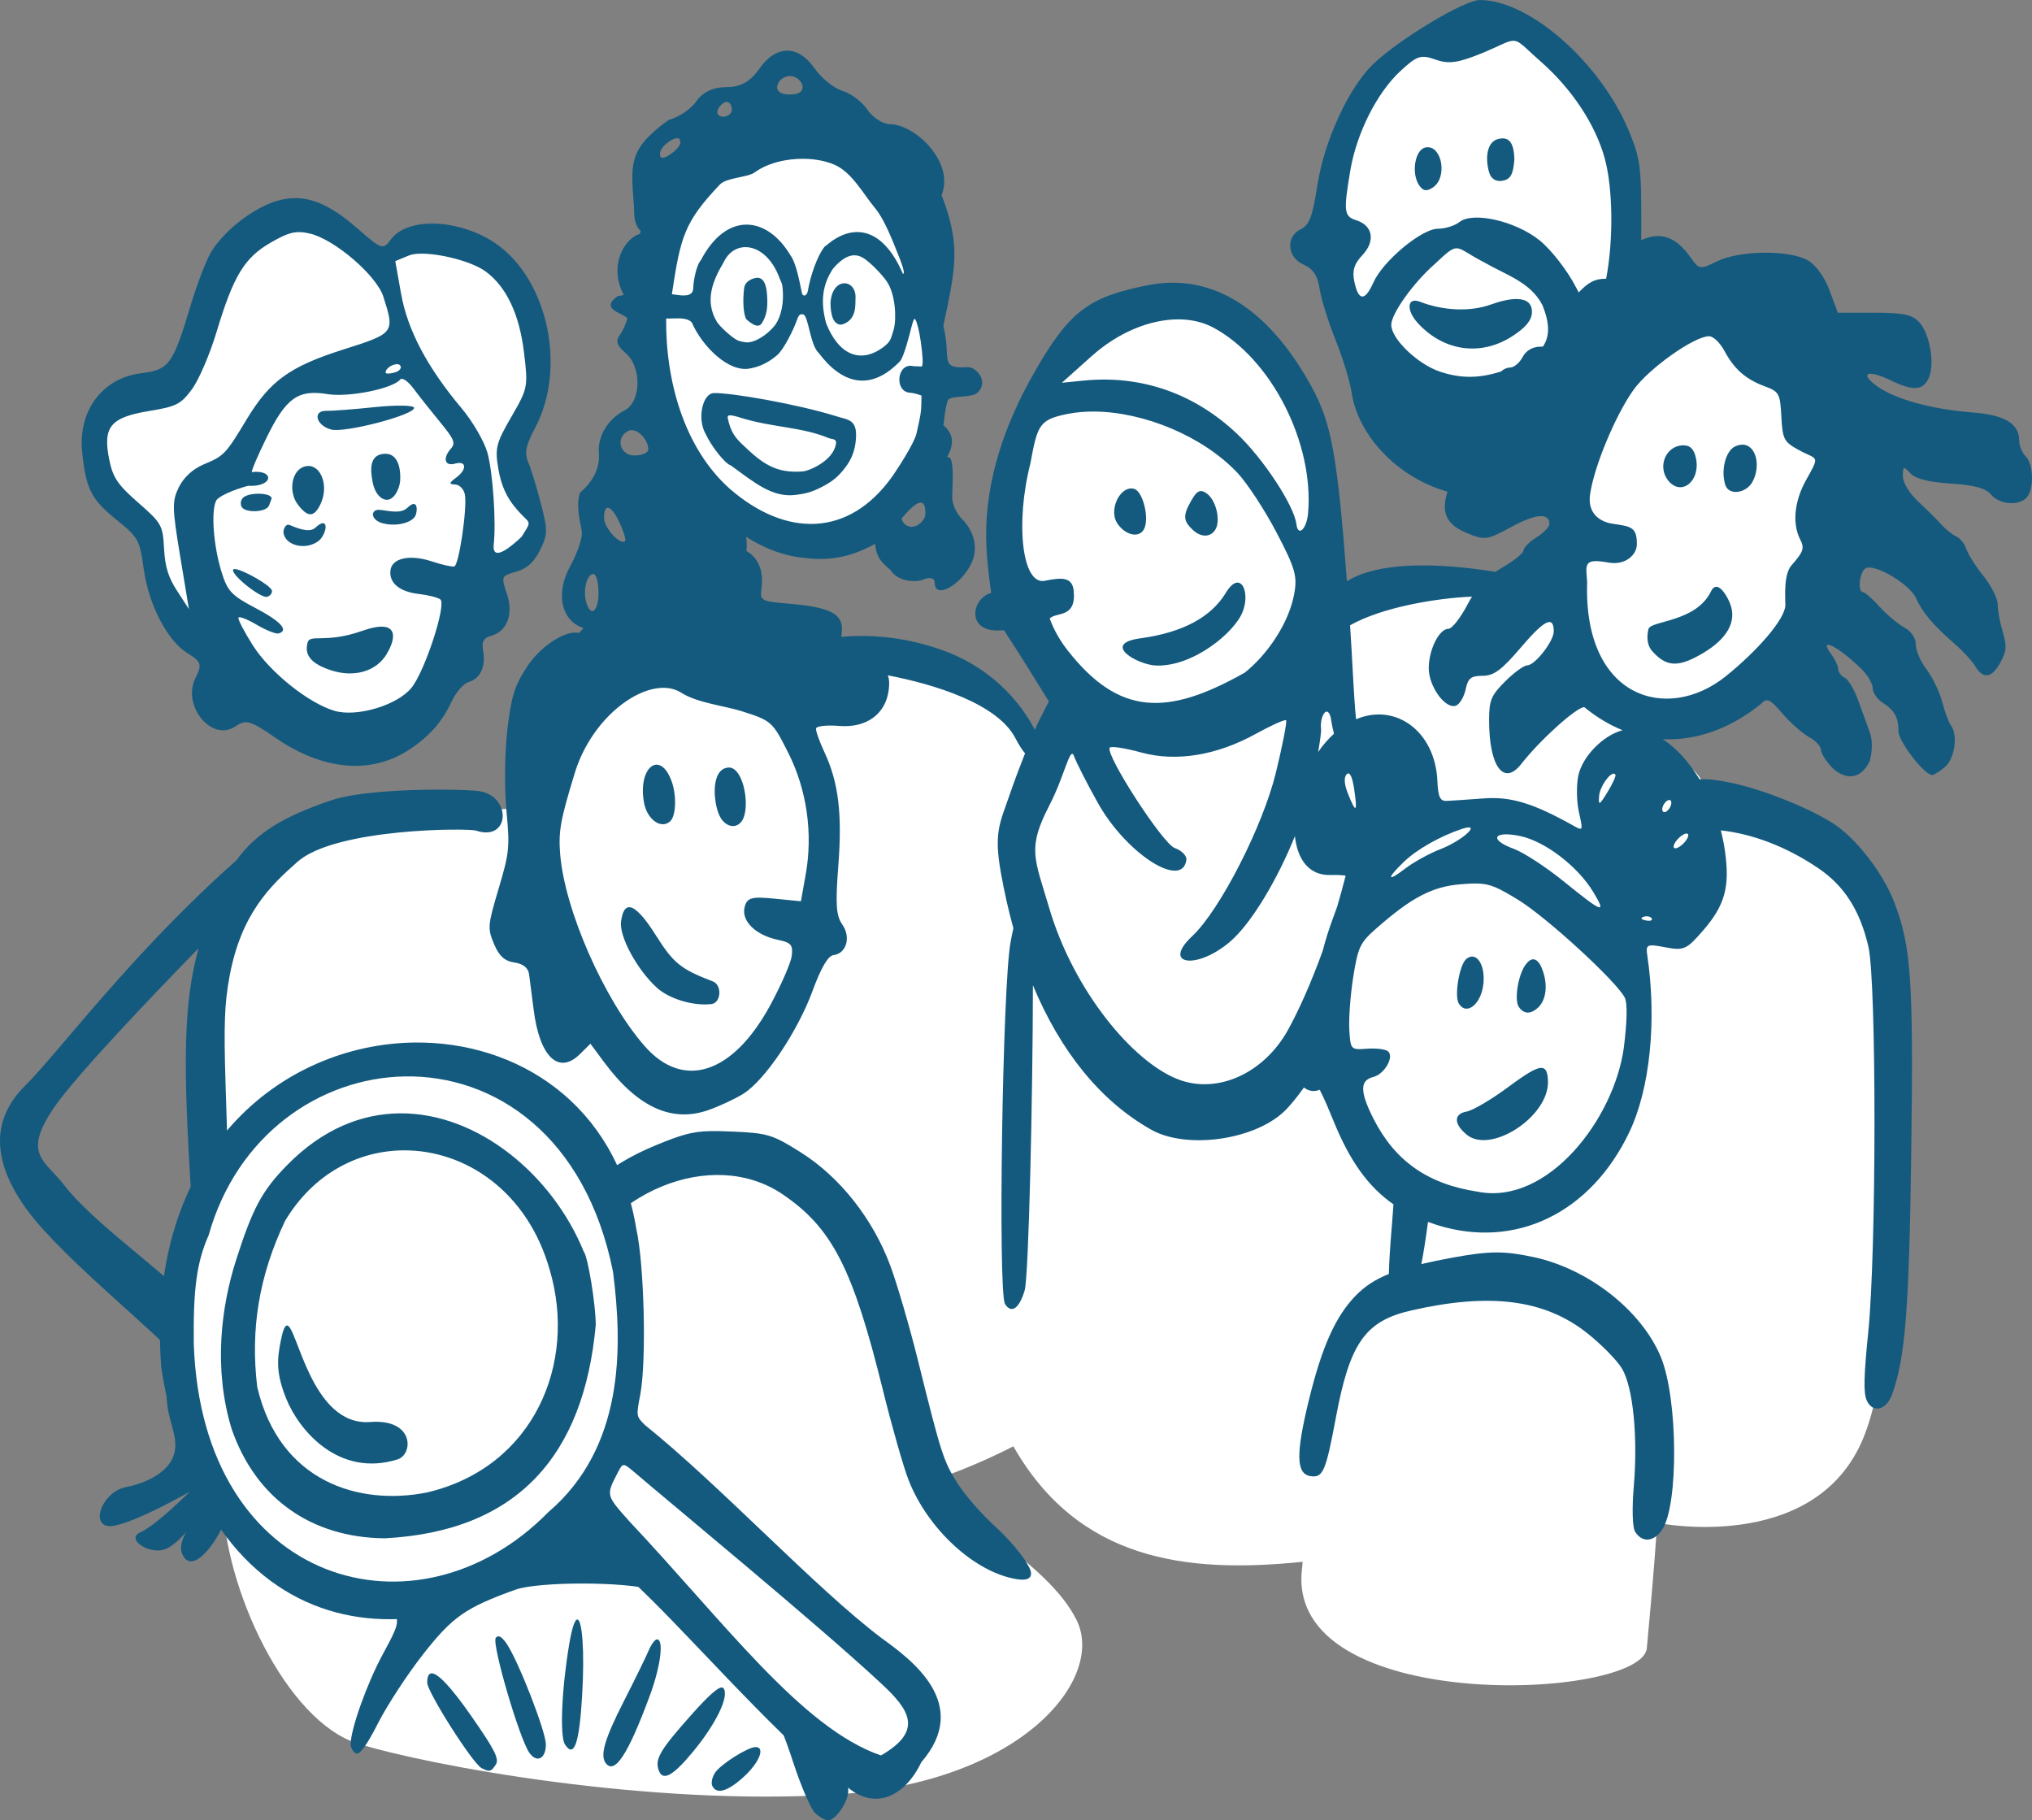 <svg width="307" height="275" viewBox="0 0 307 275" fill="none" xmlns="http://www.w3.org/2000/svg">
<rect x="0" y="0" width="307" height="275" fill="#808080" stroke="none"/>
<g clip-path="url(#clip0_272_61)">
<path d="M224.172 3.798C221.332 3.798 218.519 4.571 215.894 6.071C213.27 7.572 210.885 9.772 208.877 12.546C206.868 15.319 205.276 18.612 204.189 22.235C203.101 25.859 202.542 29.743 202.542 33.665C202.542 37.587 203.102 41.471 204.189 45.095C205.276 48.719 206.868 52.011 208.877 54.785C210.885 57.558 213.27 59.758 215.894 61.259C218.519 62.76 221.332 63.533 224.172 63.533C227.013 63.533 229.826 62.76 232.45 61.259C235.075 59.758 237.459 57.558 239.468 54.785C241.477 52.011 243.069 48.718 244.156 45.095C245.243 41.471 245.803 37.587 245.803 33.665C245.803 25.744 243.525 18.147 239.468 12.546C235.412 6.945 229.909 3.798 224.172 3.798ZM116.39 19.169C114.593 19.209 112.795 19.599 111.038 20.372C99.377 23.38 92.306 45.687 99.585 58.687C103.966 75.135 118.461 85.323 129.167 80.609C139.874 75.896 142.738 58.069 138.357 41.62C134.797 28.256 126.055 19.47 117.16 19.173C116.903 19.165 116.647 19.163 116.39 19.169ZM45.907 32.441L35.741 36.288L27.026 57.796L15.172 61.698L15.154 72.728L22.037 80.202L24.142 88.447L30.196 96.49L28.108 75.11C28.108 75.11 34.051 70.328 35.469 69.119C36.886 67.91 42.082 58.676 43.197 57.577C44.312 56.477 60.421 51.438 60.421 51.438L71.32 66.352L73.214 82.382L74.425 87.421L81.292 79.964L76.975 70.09L81.453 58.291L77.47 41.821C77.47 41.821 66.411 35.794 63.894 35.794C61.377 35.794 57.49 39.586 57.49 39.586L45.907 32.441ZM175.939 45.809C174.7 45.818 173.445 45.942 172.182 46.19C154.717 48.948 152.287 62.382 151.426 81.23C152.283 88.337 157.717 101.078 162.059 105.797C160.869 108.496 159.063 111.662 157.302 114.535C154.964 111.478 147.933 102.969 139.471 99.477C129.095 95.195 90.955 101.972 87.702 103.136C84.448 104.3 79.854 122.05 79.854 122.05C79.854 122.05 55.018 123.049 47.462 124.919C39.906 126.79 32.892 140.923 31.772 148.739C30.651 156.554 33.073 223.069 33.651 226.27C33.796 239.905 43.268 260.026 54.042 263.393C64.816 266.76 98.293 272.913 126.456 271.084C154.619 269.255 167.02 253.499 162.645 244.727C158.271 235.956 144.531 229.596 140.952 223.609C140.952 223.609 146.339 221.963 153.1 218.496C162.926 235.702 179.076 237.768 196.805 235.941C196.779 236.259 196.745 236.615 196.722 236.897C193.888 259.297 248.102 256.878 248.81 248.977C249.201 244.617 249.924 237.208 250.362 230.06C250.622 230.113 273.594 234.708 281.191 217.997C287.554 204.001 286.251 165.243 285.637 151.358C285.022 137.473 277.54 128.286 270.888 126.166C267.438 125.067 262.59 123.699 258.662 122.619C258.396 121.251 258.062 120.013 257.659 119.014C256.238 115.486 252.625 113.778 249.091 113.353C247.982 110.785 246.634 107.813 245.154 104.851C247.127 105.988 249.42 106.801 252.021 107.335C271.248 105.233 275.2 89.332 276.998 78.078C278.795 66.824 274.357 46.295 259.309 46.119C244.261 45.942 238.107 65.288 236.779 81.594C236.455 85.573 236.543 89.004 237.018 91.956C235.306 90.144 233.646 89.127 232.166 89.416C224.772 90.865 211.319 88.723 201.84 92.574C201.091 86.008 200.652 79.042 200.212 71.624C198.387 56.496 187.912 45.727 175.939 45.809ZM60.055 53.437C60.055 53.437 44.775 57.723 43.659 59.116C42.544 60.508 36.76 71.537 36.76 71.537C36.76 71.537 31.2 74.083 30.945 76.941C30.69 79.799 32.952 96.361 40.504 103.177C48.056 109.992 50.828 110.615 55.926 108.837C61.024 107.06 66.189 106.823 70.029 87.311C70.029 87.311 72.626 74.138 71.096 69.485C69.567 64.831 60.055 53.437 60.055 53.437Z" fill="white"/>
<path d="M223.597 2.02184e-05C221.249 -0.006 211.425 5.893 207.471 9.681C203.777 13.219 200.086 21.225 199.035 27.983C198.299 32.714 197.816 34 196.531 34.624C194.207 35.753 194.444 38.858 196.939 39.97C198.404 40.622 199.06 41.618 199.382 43.679C199.625 45.229 200.708 48.696 201.788 51.382C202.869 54.068 203.957 57.628 204.206 59.293C205.146 65.572 210.685 71.607 217.668 73.957C218.027 74.079 218.345 74.176 218.683 74.286C217.686 77.51 218.538 79.264 221.682 80.552C224.358 81.648 224.665 81.604 228.352 79.598C232.039 77.593 234.093 77.438 234.093 79.162C234.093 79.599 233.213 80.506 232.139 81.18C231.065 81.853 230.186 82.736 230.186 83.142C230.186 83.548 228.707 84.738 226.9 85.786C226.56 85.984 226.241 86.188 225.935 86.397C220.193 85.45 209.183 84.264 203.494 87.808C202.061 68.679 201.11 63.821 198.183 58.472C192.464 48.018 185.183 42.627 177.006 42.711H176.998C175.829 42.724 174.642 42.847 173.44 43.084C164.48 44.848 161.603 47.024 156.452 55.93C151.046 65.276 148.568 74.297 149.043 82.898C149.222 86.141 149.753 89.558 149.753 89.558C146.627 90.46 145.867 95.88 151.667 95.195C151.667 95.195 153.699 98.288 155.388 101.01L158.458 105.958L156.897 109.057C156.747 109.354 156.551 109.783 156.338 110.263C155.108 107.805 151.024 101.118 141.793 98.012C135.89 96.025 130.735 95.887 127.116 96.214C127.124 96.019 127.141 95.809 127.171 95.569C127.518 92.832 125.617 91.762 119.458 91.227C114.852 90.828 114.802 90.8 115.061 88.753C115.402 86.061 114.457 84.216 112.777 83.245C112.848 82.627 112.839 81.918 112.726 81.097C114.995 82.546 117.404 83.574 119.913 84.062C124.49 84.825 127.833 84.554 132.21 82.16C132.418 84.118 132.986 84.812 134.535 86.109C135.599 87.871 138.347 88.046 139.531 87.542C140.554 87.107 141.225 87.325 141.225 88.094C141.225 90.432 144.792 88.691 146.569 85.485C148.225 82.496 146.706 79.748 145.325 78.393C144.522 77.603 143.865 76.15 143.865 75.162C143.865 73.372 144.314 68.533 143.059 69.094C144.521 66.568 143.626 65.192 142.528 64.24C142.585 63.893 142.632 63.542 142.676 63.188C142.84 61.704 143.098 60.52 143.296 60.336C143.983 59.768 146.503 60.062 147.53 59.466C149.5 57.816 147.659 55.541 146.273 55.461C141.82 55.747 143.704 54.341 142.618 49.643C142.583 49.511 142.553 49.384 142.527 49.262V49.197C144.406 40.348 145.174 37.053 142.259 29.482C144.277 24.426 138.169 18.759 134.435 18.759C133.39 18.759 131.875 17.779 131.067 16.583C130.259 15.387 128.557 14.101 127.285 13.727C126.012 13.352 124.107 11.812 123.051 10.305C121.805 8.527 120.356 7.643 118.905 7.653H118.902C117.451 7.664 115.997 8.568 114.739 10.364C113.338 12.363 111.902 13.162 109.712 13.162C107.761 13.162 106.124 13.935 105.209 15.29C104.419 16.46 102.543 17.727 101.039 18.105C94.682 22.68 95.349 24.88 95.806 31.634C95.745 33.557 96.307 34.454 96.783 34.871C96.744 35.023 96.705 35.176 96.666 35.333C94.313 36.039 91.898 40.172 94.242 44.544C93.954 44.639 93.631 44.703 93.371 44.699C90.543 46.671 93.972 47.25 94.728 48.026C94.741 48.076 94.751 48.127 94.764 48.178C94.459 49.268 93.926 50.23 93.662 50.583C92.974 51.506 93.194 52.224 94.498 53.315C96.984 55.396 96.896 60.709 94.354 62.005C91.846 63.283 90.252 65.939 90.484 68.462C90.586 69.576 90.45 72.017 87.624 74.443C86.866 76.732 87.916 79.603 87.916 80.571C87.916 81.54 87.124 83.765 86.159 85.517C84.096 89.256 84.603 93.064 87.362 94.557C87.584 94.677 87.852 94.779 88.148 94.866C87.773 95.357 87.493 95.633 87.367 95.607C85.361 95.192 81.578 97.703 79.598 100.764C77.723 103.664 77.248 105.198 76.647 110.291C76.253 113.63 76.189 119.069 76.505 122.378C77.04 127.981 76.959 128.794 75.336 134.247C73.674 139.827 73.643 140.219 74.634 142.602C75.387 144.411 76.234 145.186 77.701 145.402C79.033 145.598 79.798 146.205 79.934 147.173C80.048 147.982 80.359 150.39 80.625 152.524C81.519 159.68 84.404 162.438 87.639 159.228L89.203 157.677L91.262 160.454C96.302 167.248 101.467 169.633 106.983 167.716C108.681 167.126 111.088 166.001 112.333 165.217C115.575 163.173 120.494 155.856 122.753 149.716C124.056 146.175 125.1 144.391 125.926 144.29C127.88 144.052 128.596 141.588 127.265 139.685C126.32 138.335 126.204 136.657 126.658 130.752C127.261 122.904 126.68 118.167 124.552 113.625C123.809 112.037 123.24 110.434 123.287 110.062C123.334 109.689 124.903 109.512 126.773 109.667C130.885 110.007 133.806 107.893 134.269 104.241C134.389 103.292 134.369 102.62 134.13 102.024C141.087 103.354 150.644 106.262 153.382 111.473C153.975 112.603 154.462 113.345 154.866 113.807C154.095 115.75 153.271 117.938 152.602 119.882C151.042 124.415 150.135 125.721 151.211 131.815C151.727 134.734 152.361 137.543 153.105 140.23C152.958 140.893 152.811 141.601 152.667 142.402C151.453 149.135 150.76 195.341 151.847 197.015C152.813 198.503 153.983 197.69 154.806 194.956C155.426 192.897 156.036 165.372 156.055 148.841C160.179 158.744 166.195 166.323 173.952 170.676C179.204 173.624 189.276 172.279 193.898 168.014C194.809 167.173 195.935 165.8 197.002 164.288C197.648 164.808 198.548 165.009 199.371 164.625C199.371 164.625 199.993 165.679 201.436 169.253C203.869 175.279 206.651 179.25 210.529 181.939C210.468 182.865 210.401 183.777 210.327 184.663C210.035 188.173 209.872 190.61 209.829 192.46C207.687 193.329 206.169 194.355 204.841 195.715C201.776 198.854 199.722 203.432 197.744 211.537C195.747 219.719 195.819 222.696 198.027 223.007C199.884 223.268 200.31 222.276 201.834 214.125C203.938 202.868 206.269 199.559 213.209 197.974C225.135 195.249 233.375 196.311 239.795 201.397C241.967 203.117 244.339 205.537 245.068 206.776C246.73 209.603 247.472 217.038 246.837 224.541C246.551 227.918 246.634 230.758 247.033 231.396C248.093 233.084 249.83 232.967 251.1 231.122C253.627 227.444 253.523 211.287 250.928 205.013C248.026 197.995 239.991 191.683 231.7 189.91C227.275 188.964 225.085 188.973 219.62 189.961C217.761 190.297 216.173 190.628 214.742 190.967C215.083 189.237 215.404 187.166 215.745 184.601C216.198 184.767 216.664 184.924 217.142 185.073C228.969 188.766 240.322 183.275 246.162 171.037C249.285 164.493 250.336 154.198 248.883 144.381C248.628 142.66 248.804 142.578 251.613 143.111C254.4 143.639 254.81 143.456 257.319 140.557C260.611 136.752 261.376 133.974 260.611 128.572C260.461 127.51 260.247 126.466 259.986 125.444C264.775 125.979 269.849 127.871 274.702 131.152C278.627 133.805 281.011 137.531 282.281 142.994C283.521 148.329 283.504 189.169 282.255 201.326C281.594 207.767 281.53 210.366 282.004 211.5C282.855 213.532 284.956 213.102 285.837 210.716C287.848 205.269 288.443 197.789 288.756 174.048C289.099 148.011 288.757 143.013 286.186 136.297C284.501 131.901 280.43 126.636 277.008 124.429C273.331 122.057 266.389 119.282 261.623 118.277C259.715 117.875 258.413 117.682 257.028 117.717C256.946 117.717 256.859 117.728 256.775 117.732C255.182 115.11 253.251 112.996 251.21 111.666C256.354 111.928 261.498 110.022 266.058 106.336C266.959 105.378 267.377 105.568 269.314 107.815C270.536 109.232 272.341 110.824 273.327 111.355C274.311 111.886 275.117 112.758 275.117 113.293C275.117 113.829 275.923 115.077 276.908 116.065C278.298 117.404 280.915 118.338 282.523 114.895C282.915 113.226 282.896 111.685 282.47 110.555C282.107 109.591 281.331 107.46 280.744 105.819C280.158 104.177 279.238 102.63 278.701 102.38C278.163 102.13 277.723 101.547 277.723 101.085C277.723 100.624 277.238 99.596 276.646 98.802C274.63 96.102 277.666 97.586 281.195 101.024C282.15 101.954 282.933 103.274 282.933 103.956C282.933 104.638 283.591 105.616 284.397 106.13C286.235 107.304 286.817 108.347 286.83 110.497C286.838 112.032 290.748 117.089 291.926 117.089C292.192 117.089 293.062 116.537 293.857 115.861C295.34 114.603 295.84 111.002 294.733 109.553C294.419 109.14 293.833 107.557 293.432 106.034C293.031 104.512 291.97 102.308 291.074 101.136C290.177 99.965 289.444 98.273 289.444 97.376C289.444 96.369 288.769 95.376 287.68 94.777C286.71 94.244 285.033 92.831 283.955 91.638C282.874 90.444 281.762 89.466 281.484 89.466C280.58 89.466 280.952 86.273 281.908 85.828C283.344 85.161 288.586 88.308 289.488 90.379C290.398 92.468 292.119 94.5 295.364 97.31C296.585 98.368 297.967 99.878 298.435 100.664C299.622 102.66 300.945 102.448 302.239 100.055C303.161 98.35 303.217 97.596 302.58 95.46C302.161 94.055 301.817 92.187 301.817 91.307C301.817 90.428 300.851 88.501 299.669 87.023C298.486 85.546 297.321 83.707 297.078 82.937C296.836 82.168 296.141 81.307 295.533 81.025C294.926 80.742 293.935 79.951 293.331 79.267C292.727 78.583 291.165 77.031 289.861 75.819C288.456 74.513 287.49 72.936 287.49 71.948C287.49 70.417 287.584 70.382 288.631 71.514C289.384 72.328 291.455 72.851 294.732 73.055C298.277 73.276 300.011 73.748 300.802 74.707C302.085 76.261 305.109 76.482 306.246 75.103C307.338 73.78 307.222 70.124 306.051 68.947C305.514 68.406 305.073 67.353 305.073 66.606C305.073 63.999 302.928 62.694 298.015 62.311C291.864 61.831 286.411 60.338 283.639 58.375C280.836 56.39 282.127 55.757 285.573 57.428C289.024 59.102 290.556 59.016 291.402 57.098C292.346 54.962 291.574 50.443 289.962 48.676C288.917 47.53 287.555 47.243 283.158 47.243H277.66L276.441 43.942C275.704 41.947 274.44 40.15 273.249 39.404C270.59 37.737 262.934 37.773 259.44 39.467C256.79 40.753 256.745 40.745 255.357 38.812C253.258 35.886 251.096 35.041 248.404 36.096C248.243 36.159 248.101 36.225 247.957 36.292C247.965 35.6 247.969 34.908 247.969 34.112C247.99 25.214 247.828 23.971 246.127 19.852C241.842 9.475 231.107 0.017 223.595 -3.05176e-05L223.597 2.02184e-05ZM228.53 6.166C229.567 6.096 230.178 7.01 232.815 9.331C237.487 13.443 241.034 18.807 242.437 23.889C243.702 28.465 243.773 36.329 242.66 42.112C242.626 42.112 242.602 42.112 242.567 42.112C241.016 42.112 239.991 42.607 238.521 44.176C238.375 43.901 238.233 43.647 238.084 43.358C236.829 40.905 234.379 37.748 232.637 36.336C229.011 33.398 222.54 31.911 220.491 33.546C219.797 34.099 218.343 34.553 217.258 34.553C214.784 34.553 208.942 39.422 207.483 42.7C206.202 45.577 205.207 45.495 204.602 42.462C204.282 40.856 204.593 39.864 205.841 38.536C207.822 36.423 207.421 34.082 204.943 33.287C203.045 32.678 202.959 31.999 203.996 25.822C204.951 20.133 208.016 14.03 211.569 10.742C214.103 8.397 214.655 8.216 216.894 9.006C218.912 9.718 220.318 9.509 224.186 7.92C226.662 6.87 227.724 6.219 228.53 6.164V6.166ZM119.337 11.483C120.18 11.483 121.025 12.112 121.216 12.881C121.436 13.767 120.748 14.281 119.337 14.281C117.927 14.281 117.237 13.767 117.457 12.881C117.648 12.112 118.495 11.483 119.337 11.483ZM109.782 15.401C110.214 15.401 110.569 15.905 110.569 16.52C110.569 17.136 109.982 17.639 109.267 17.639C108.55 17.639 108.197 17.136 108.48 16.52C108.765 15.905 109.35 15.401 109.782 15.401ZM102.269 20.885C102.554 20.873 102.744 21.001 102.744 21.327C102.993 21.661 102.412 22.496 101.454 23.183C100.247 24.049 99.711 24.066 99.711 23.239C99.711 22.221 101.417 20.921 102.269 20.884V20.885ZM226.921 20.907C226.763 20.914 226.598 20.939 226.424 20.977C224.546 21.395 224.384 24.045 224.994 26.078C225.279 27.027 226.03 27.485 227.011 27.307C228.219 27.088 228.625 26.353 228.796 24.073C228.739 21.634 228.028 20.856 226.921 20.907ZM215.761 22.244C215.618 22.238 215.47 22.255 215.315 22.293C213.775 22.668 213.2 26.127 214.377 27.939C214.981 28.869 215.542 28.965 216.511 28.303C218.655 26.837 217.905 22.307 215.761 22.244ZM121.569 23.991C123.204 24.024 124.79 24.325 126.101 24.897C128.7 26.03 130.412 29.274 132.114 31.322C133.044 32.439 133.853 33.95 134.997 36.718C136.438 40.203 136.793 41.368 136.412 41.368C133.476 34.528 129.179 33.763 125.403 36.624C125.154 36.84 124.79 37.121 124.596 37.25C123.435 38.678 122.397 41.847 122.073 43.849C122.03 44.13 121.902 44.43 121.789 44.514C121.516 44.718 121.495 44.715 121.198 44.449C120.772 42.494 120.308 39.753 119.403 38.538C115.877 32.635 109.77 31.907 105.893 39.304C105.167 40.096 104.745 42.635 104.745 43.421C104.745 44.502 104.02 44.821 102.198 44.541C101.988 44.499 101.752 44.473 101.51 44.451C102.814 35.794 103.355 33.568 108.77 27.866C109.762 26.821 113.01 26.811 114.034 26.035C115.98 24.623 118.843 23.936 121.569 23.991ZM44.738 29.931C43.78 29.92 42.817 30.066 41.822 30.36C38.307 31.399 33.982 34.731 31.97 37.95C31.211 39.162 29.781 42.863 28.791 46.173C26.136 55.051 25.537 55.874 21.364 56.378C15.452 57.093 11.746 62.068 12.419 68.385C13 73.844 13.785 75.416 17.398 78.354C20.974 81.261 21.078 81.445 21.724 86.035C22.478 91.395 25.313 96.832 28.316 98.675C30.43 99.972 30.56 100.376 29.529 102.447C27.446 106.629 32.002 112.149 35.553 109.747C37.169 108.653 37.813 108.834 41.598 111.446C48.699 116.347 55.908 117.037 61.648 113.365C64.752 111.379 66.795 109.091 68.215 106.013C68.868 104.599 70.017 103.267 70.768 103.054C72.546 102.549 73.413 100.731 73.003 98.372C72.75 96.921 73.033 96.382 74.234 96.042C76.659 95.353 77.606 92.758 76.566 89.65C75.7 87.063 75.723 87.007 77.991 86.363C79.615 85.902 80.678 84.941 81.588 83.115C82.763 80.754 82.774 80.115 81.696 75.98C81.044 73.482 80.181 70.673 79.776 69.739C79.208 68.427 79.45 67.27 80.835 64.659C85.848 55.216 82.513 41.241 74.056 36.247C68.492 32.961 61.356 32.95 59.011 36.224C57.895 37.782 57.646 37.697 54.035 34.54C50.457 31.412 47.614 29.963 44.738 29.931ZM45.395 35.069C45.827 35.087 46.28 35.161 46.798 35.28C50.512 36.129 56.89 41.599 57.917 44.816C59.662 50.282 59.615 50.344 51.886 52.796C43.778 55.367 40.773 57.537 37.27 63.352C34.105 68.604 33.843 68.88 30.821 70.137C29.168 70.825 27.777 72.087 27.04 73.566C25.986 75.683 26.002 76.677 27.208 83.96L28.543 92.014L26.766 89.278C25.422 87.209 24.938 85.643 24.786 82.857C24.593 79.337 24.419 79.028 20.859 75.916C17.741 73.19 17.028 72.114 16.48 69.314C15.529 64.455 16.711 63.047 22.545 62.089C26.659 61.414 27.326 61.074 29.007 58.794C30.038 57.396 31.711 53.498 32.724 50.132C35.276 41.654 36.923 38.941 40.917 36.641C42.992 35.446 44.098 35.011 45.395 35.069ZM112.699 37.336C114.588 37.371 116.68 38.927 117.828 42.156C118.201 42.932 118.247 43.166 118.29 44.393C118.359 46.404 117.791 48.404 116.872 49.385C115.862 50.589 114.058 51.792 112.765 51.724C112.255 51.678 111.616 51.518 111.345 51.371C110.507 50.918 108.906 49.479 108.342 48.674C106.38 45.452 107.707 42.352 109.326 39.632C110.046 38.096 111.32 37.311 112.699 37.336ZM220.201 37.515C220.998 37.6 221.878 38.426 224.137 39.582C227.604 41.585 231.229 42.606 233.04 46.107C234.116 48.776 234.188 50.757 233.115 52.353C232.985 52.366 232.853 52.373 232.717 52.373C231.554 52.373 230.539 52.969 230.033 53.952C229.586 54.82 228.723 55.53 228.114 55.53C227.666 55.53 227.152 55.771 226.797 56.113C223.42 57.195 220.678 57.189 217.545 56.142C214.176 55.017 210.197 51.191 210.197 49.079C210.197 47.386 213.507 42.753 216.76 39.893C218.691 38.084 219.405 37.429 220.201 37.515ZM63.423 38.323C66.345 38.245 71.241 39.467 73.357 41.002C76.467 43.259 78.455 47.428 79.156 53.156C79.802 58.439 79.761 58.652 77.254 62.976C74.923 66.997 74.749 67.716 75.309 70.93C75.73 73.353 76.566 75.201 77.965 76.811C80.095 79.377 80.521 78.331 78.802 81.095C77.39 82.446 74.394 85.005 74.58 82.381C74.989 78.969 74.463 71.25 73.624 68.332C73.137 66.634 71.391 63.642 69.745 61.684C64.556 55.513 61.573 49.868 60.596 44.37L59.72 39.451L61.777 38.597C62.182 38.429 62.749 38.341 63.423 38.323ZM129.088 38.568C129.527 38.568 129.974 38.695 130.431 38.976C131.438 39.591 133.2 41.389 133.972 42.511C135.314 44.46 135.453 48.123 135.041 49.721C134.546 51.451 134.451 51.621 133.559 52.365C130.03 55.058 126.698 53.625 124.808 48.818C123.952 45.627 124.21 43.03 125.879 40.553C126.898 39.386 127.965 38.565 129.088 38.568ZM114.497 41.961C113.792 41.967 112.613 42.416 112.435 43.471C112.199 45.169 112.273 47.532 112.78 48.257C113.536 48.895 114.578 49.722 115.144 48.765C115.828 47.593 116.014 46.581 115.896 44.661C115.849 43.896 115.707 42.036 114.497 41.961ZM127.47 42.799C126.55 42.866 125.595 43.78 125.472 45.779C125.502 47.647 125.894 48.85 126.87 49.037C127.239 49.107 128.14 48.746 128.617 48.088C129.257 47.204 129.235 46.213 129.257 44.901C129.274 43.511 128.39 42.732 127.47 42.799ZM229.223 45.174C228.149 45.148 226.769 45.458 225.279 45.993C222.171 47.123 218.113 46.969 214.531 45.585C212.594 44.837 212.394 46.822 214.207 48.806C218.137 53.106 223.78 53.87 228.551 50.749C230.522 49.459 231.404 48.407 231.451 47.179C231.482 45.797 230.604 45.207 229.223 45.174ZM121.101 47.474C121.178 47.474 121.263 47.481 121.362 47.502C122.171 47.78 122.37 52.115 123.71 53.342C127.137 57.892 131.407 59.284 135.965 54.589C136.58 53.876 137.359 50.763 137.744 49.259C137.886 48.701 138.069 48.215 138.15 48.181C138.333 48.103 138.63 48.972 138.918 50.431C139.187 51.794 139.485 54.401 139.377 54.956L139.296 55.367L138.037 55.322C135.495 54.681 135.067 59.136 137.432 59.326C138.03 59.349 138.636 59.557 139.221 59.755L139.199 61.003C139.177 62.221 139.094 62.728 138.467 65.482C138.121 67.004 135.539 70.93 134.855 71.91C128.265 81.24 118.703 81.211 110.207 73.795C103.357 67.656 100.548 57.547 100.644 48.118C101.959 48.158 103.378 47.882 104.314 48.526C104.483 48.667 104.621 48.85 104.621 48.932C106.088 52.209 110.046 56.371 113.368 55.653C114.871 55.379 116.199 54.694 117.421 53.647C118.453 52.751 119.923 49.696 120.318 48.568C120.606 47.749 120.767 47.484 121.101 47.474ZM178.062 48.246C179.996 48.254 181.813 48.671 183.382 49.524C192.095 54.258 198.532 66.9 197.631 77.505C197.424 79.934 196.102 81.18 195.86 79.174C195.523 76.378 190.861 69.283 186.901 65.54C180.418 59.412 172.397 56.63 163.717 57.496L160.43 57.824L164.933 53.797C168.975 50.184 173.805 48.229 178.062 48.246ZM258.217 50.794C258.835 50.794 259.863 51.772 260.503 52.966C261.997 55.756 263.74 57.292 266.622 58.36C268.796 59.166 268.945 59.438 269.133 62.932C269.318 66.362 269.517 66.749 271.737 67.971C274.596 69.544 275.047 68.607 272.872 72.516C271.083 75.712 270.748 79.117 271.988 81.522C272.652 82.811 272.465 83.364 270.685 85.379C269.433 86.797 269.736 90.227 269.736 91.403C269.736 93.518 265.44 98.392 260.704 102.189C251.895 109.229 239.195 105.527 239.79 87.923C239.638 85.382 239.09 84.273 242.959 84.98C245.631 85.468 247.304 83.763 247.304 82.212C247.304 79.63 246.458 79.538 243.653 79.124C241.817 78.854 239.805 77.646 240.233 74.683C240.838 70.49 244.014 62.831 246.764 58.938C249.047 55.706 255.955 50.794 258.217 50.794ZM59.901 55.017C60.138 55.002 60.342 55.059 60.458 55.212C60.742 55.584 60.379 56.057 59.652 56.264C58.925 56.47 58.304 56.494 58.273 56.317C58.171 55.733 59.19 55.059 59.901 55.017ZM60.78 57.239C61.188 57.312 61.842 57.855 62.451 58.671C63.262 59.758 65.065 62.033 66.456 63.727C68.663 66.414 68.869 66.935 68.088 67.826C66.842 69.248 67.21 70.479 68.75 70.042C70.483 69.55 70.608 70.888 68.945 72.131C67.809 72.981 67.784 73.144 68.793 73.198C69.447 73.234 70.098 73.925 70.239 74.734C70.602 76.818 69.338 85.376 68.638 85.575C68.318 85.666 66.793 85.324 65.251 84.814C61.921 83.714 59.207 84.302 58.989 86.173C58.768 88.078 60.359 89.394 63.298 89.735C64.686 89.895 66.138 90.26 66.522 90.545C67.501 91.272 64.207 101.379 62.17 103.902C60.038 106.54 53.929 108.374 50.551 107.389C46.628 106.245 40.776 101.556 38.198 97.492C36.886 95.423 35.908 93.539 36.025 93.304C36.142 93.07 37.39 93.559 38.798 94.391C40.207 95.223 41.694 95.809 42.102 95.693C43.69 95.242 42.406 93.85 38.519 91.811C34.937 89.931 34.34 89.282 33.428 86.268C32.239 82.339 31.869 77.215 32.66 75.628C32.959 75.029 35.128 74.021 37.48 73.389C41.305 73.606 41.529 70.928 38.061 71.316C37.914 71.24 38.892 68.935 40.234 66.192C43.222 60.088 45.003 58.81 49.502 59.541C52.687 60.059 59.355 58.713 60.467 57.329C60.537 57.241 60.644 57.214 60.78 57.239ZM107.865 59.38C106.13 59.425 105.29 63.269 106.615 65.567C107.515 67.501 109.562 70.061 110.409 70.313C113.915 72.84 116.612 75.176 120.101 74.775C121.874 74.566 122.722 74.31 124.235 73.525C125.822 72.701 126.666 71.995 127.722 70.605C128.681 69.344 129.163 68.072 129.306 66.433C129.582 63.343 128.155 63.452 126.455 62.914C120.439 61.024 110.408 59.314 107.865 59.38ZM60.775 61.281C59.703 61.264 58.241 61.336 56.648 61.502C53.462 61.834 50.169 62.087 49.331 62.064C47.172 62.006 47.726 64.266 50.023 64.888C52.087 65.447 62.746 62.649 62.563 61.596C62.528 61.405 61.847 61.298 60.775 61.281ZM165.333 62.173C172.838 62.228 181.723 65.894 186.945 71.419C188.414 72.973 191.079 77.039 192.866 80.454C195.712 85.891 196.041 87.058 195.514 89.823C194.683 94.189 191.487 98.893 188.06 101.616C176.302 108.264 169.047 108.102 161.328 98.287C160.198 96.852 159.252 95.243 158.59 93.432C159.631 92.397 162.648 93.457 162.214 89.194C161.964 87.123 160.377 87.238 157.817 87.742C154.465 88.402 153.347 79.171 155.674 70.008C156.748 64.174 157.014 63.377 161.338 62.526C162.601 62.277 163.943 62.163 165.333 62.173ZM110.4 62.748C110.655 62.748 111.415 62.938 112.094 63.169C116.799 64.596 121.221 64.505 125.225 66.193C125.648 66.371 126.121 66.216 126.331 66.75C126.226 69.121 123.154 70.817 121.46 71.201C117.183 71.603 115.118 69.983 112.145 67.129C111.152 66.174 110.376 65.304 109.938 63.106C109.938 62.795 110 62.748 110.4 62.748ZM95.379 64.98C96.511 64.937 97.941 66.451 97.941 67.913C97.941 68.406 97.003 68.808 95.855 68.808C93.62 68.808 92.941 66.115 94.918 65.098C95.062 65.024 95.217 64.985 95.379 64.98ZM263.11 67.179C262.801 67.2 262.465 67.291 262.105 67.464C260.742 68.119 259.951 71.003 260.662 73.251C261.187 74.909 263.805 74.536 264.752 72.817C266.126 70.323 265.274 67.036 263.11 67.179ZM254.339 67.275C251.685 67.275 250.318 70.514 252.074 72.641C254.036 75.019 256.94 72.659 256.237 69.257C255.948 67.864 255.383 67.275 254.339 67.275ZM58.236 68.552C56.131 68.571 55.75 70.261 56.341 73.029C56.838 75.354 58.798 76.562 59.957 74.299C60.117 73.988 60.431 73.327 60.47 72.431C60.54 70.813 60.136 68.534 58.236 68.552ZM46.448 70.4C46.307 70.411 46.163 70.438 46.015 70.479C44.038 71.041 43.497 74.318 45.053 76.302C46.522 78.174 47.428 78.158 48.382 76.243C49.742 73.512 48.551 70.244 46.448 70.4ZM170.953 73.79C169.044 73.736 167.519 77.173 168.81 79.078C170.016 80.859 172.049 81.324 172.81 79.994C173.708 78.423 172.704 74.229 171.339 73.849C171.209 73.813 171.08 73.794 170.953 73.79ZM181.433 74.184C180.959 74.193 180.549 74.627 180.017 75.558C178.698 77.866 178.732 78.664 180.22 80.063C181.466 81.233 182.945 81.187 183.648 79.957C184.429 78.591 183.736 75.641 182.396 74.611C182.026 74.326 181.718 74.179 181.433 74.184ZM39.266 74.591C38.231 74.556 37.049 74.772 36.64 75.281C36.323 75.675 36.29 76.295 36.566 76.657C37.215 77.509 40.262 77.414 40.658 76.341L41.004 75.407C41.187 74.913 40.3 74.627 39.266 74.591ZM139.018 75.936C139.08 75.928 139.14 75.93 139.197 75.941C139.612 76.011 139.871 76.545 139.79 77.909C139.526 78.832 138.598 79.588 137.728 79.588C136.995 79.588 136.375 79.05 136.198 78.328C136.598 77.909 138.083 76.043 139.018 75.938V75.936ZM62.539 76.139C62.314 76.121 61.989 76.281 61.541 76.718C60.322 77.909 57.696 76.828 56.916 77.049C55.935 77.328 56.21 78.615 57.797 79.045C59.94 79.626 62.434 78.919 62.807 77.803C63.047 77.084 63.035 76.18 62.539 76.139ZM91.812 76.713C92.252 76.683 92.908 77.46 93.622 78.991C94.223 80.282 94.594 81.504 94.444 81.706C93.823 82.537 91.262 79.769 91.262 78.267C91.262 77.246 91.471 76.736 91.812 76.713ZM48.813 79.038C48.56 79.029 48.17 79.226 47.62 79.738C46.685 80.608 44.562 79.645 43.776 79.318C43.117 79.043 42.753 80.082 42.833 80.54C43.175 82.505 46.31 83.143 48.125 81.719C49.113 80.943 49.573 79.064 48.813 79.038ZM35.56 85.972C35.383 85.952 35.264 85.978 35.224 86.056C34.855 86.796 39.404 90.431 40.359 90.16C40.823 90.028 41.149 89.611 41.083 89.231C40.947 88.452 36.806 86.118 35.56 85.972ZM89.661 86.718C90.081 86.718 90.425 87.977 90.425 89.516C90.425 92.435 89.215 93.338 88.551 90.916C88.052 89.1 88.682 86.718 89.661 86.718ZM186.989 88.014C186.492 88.001 185.872 88.445 185.198 89.563C183.04 93.138 178.838 95.543 172.29 96.432C166.283 97.248 171.893 100.444 174.658 100.543C180.28 100.745 186.541 95.53 187.748 92.418C188.578 90.278 188.081 88.041 186.989 88.014ZM259.256 88.649C258.986 88.67 258.729 88.87 258.509 89.327C256.221 94.045 249.379 93.725 249.053 95.035C248.871 95.765 248.66 97.286 249.632 98.379C251.785 100.796 253.582 100.846 257.228 98.707C260.936 96.532 262.411 93.914 261.416 91.267C260.993 90.144 260.065 88.587 259.256 88.649ZM222.399 90.134C222.163 90.513 221.932 90.909 221.706 91.342C220.655 93.349 219.365 94.991 218.841 94.991C217.436 94.991 215.859 98.141 215.859 100.948C215.859 103.779 218.474 107.296 220.039 106.569C220.583 106.315 221.216 105.205 221.445 104.101C221.784 102.462 222.252 102.094 223.997 102.094C225.704 102.094 226.877 101.221 229.838 97.745C233.36 93.612 234.745 92.947 234.745 95.391C234.745 96.863 231.896 100.515 230.748 100.515C230.244 100.515 228.739 101.607 227.404 102.941C225.278 105.064 224.976 105.793 224.976 108.808C224.976 115.788 227.185 118.803 229.826 115.426C232.675 111.784 238.168 106.83 239.358 106.83C241.227 108.361 243.164 109.515 245.139 110.313C242.232 111.079 239.071 114.244 238.45 117.204C238.149 118.639 238.192 121.107 238.548 122.688C239.18 125.497 239.164 125.546 237.808 124.786C231.636 121.326 228.284 120.306 224.122 120.619C221.771 120.796 219.273 120.965 218.573 120.994C217.559 121.038 217.273 120.413 217.16 117.929C216.825 110.519 210.872 106.11 204.873 108.661C204.5 104.806 204.333 99.848 203.974 94.46C208.875 91.701 217.093 90.351 222.399 90.134ZM57.905 94.676C57.178 94.624 56.144 94.804 54.72 95.306C49.158 97.266 46.843 95.715 46.475 97.067C45.952 98.986 47.032 100.275 49.969 101.247C53.449 102.397 56.765 101.47 58.361 98.901C59.503 97.062 60.087 94.83 57.905 94.676ZM100.436 103.915C101.318 103.946 102.138 104.17 102.854 104.607C105.295 106.2 109.501 106.626 112.042 107.435C116.576 108.878 116.708 108.996 119.098 113.743C121.901 119.307 122.84 125.883 121.726 132.119L121.004 136.157L116.96 135.757C113.515 135.416 112.85 135.611 112.492 137.074C111.985 139.153 114.193 141.292 117.567 141.99C119.514 142.393 119.828 142.76 119.62 144.402C119.485 145.467 118.012 148.843 116.347 151.904C110.699 162.286 103.208 164.696 97.373 158.008C91.254 150.996 85.297 137.438 84.629 129.004C84.36 125.607 84.672 123.868 86.779 116.977C89.066 109.204 95.675 103.747 100.436 103.915ZM200.434 107.503C200.735 107.503 201.008 107.967 201.109 108.743C201.177 109.269 201.329 110 201.537 110.848C200.651 111.658 199.847 112.589 199.145 113.611C199.459 111.847 199.637 110.488 199.582 110.036C199.478 109.174 199.724 108.108 200.13 107.666C200.231 107.556 200.334 107.503 200.434 107.503ZM194.25 108.793C194.276 108.793 194.294 108.802 194.303 108.811C194.476 108.974 193.782 112.538 192.763 116.731C190.792 124.834 184.296 137.526 180.124 141.425C175.442 145.8 180.835 146.561 185.871 142.236C189.055 139.501 192.976 132.918 195.64 126.317C196.004 129.769 197.718 132.29 201.034 132.19C202.031 132.161 202.867 132.205 203.301 132.29C203.288 132.344 203.28 132.375 203.267 132.43C202.875 133.988 202.456 135.504 202.02 136.98C201.783 137.629 201.602 138.137 201.338 138.85C200.772 140.391 200.262 141.984 199.838 143.641C198.053 148.582 196.186 152.693 194.64 155.511C191.003 162.14 183.955 165.344 178.014 163.067C171.125 160.427 162.211 149.655 158.534 137.226C156.263 129.55 155.163 128.202 158.556 121.641C160.848 117.209 161.673 112.615 162.253 114.201C162.624 115.222 164.263 118.432 165.89 121.336C170.177 128.981 178.646 134.407 179.243 129.891C179.324 129.283 178.526 128.479 177.472 128.107C175.689 127.477 167.011 114.086 167.656 112.96C167.815 112.681 169.961 113.004 172.422 113.679C177.695 115.124 183.806 114.131 189.725 110.868C191.921 109.657 193.869 108.767 194.249 108.793L194.25 108.793ZM99.289 115.522C97.877 115.426 96.659 117.803 97.303 121.285C97.773 123.821 99.9 125.321 101.254 124.073C102.161 123.238 102.249 120.075 101.427 117.904C100.82 116.301 100.029 115.572 99.289 115.522ZM110.227 115.954C110.162 115.948 110.096 115.948 110.029 115.954C107.329 116.185 107.772 121.235 108.685 123.19C109.611 125.169 111.648 125.362 112.357 123.5C113.238 121.187 112.234 116.102 110.227 115.953V115.954ZM203.706 116.843C204.054 116.849 204.361 117.671 204.596 119.24C205.122 122.772 204.868 122.955 203.659 119.914C203.082 118.464 203.012 117.428 203.46 116.969C203.544 116.883 203.626 116.841 203.706 116.843ZM243.836 116.878C243.931 116.889 244.009 116.942 244.065 117.046C244.17 117.239 243.625 118.426 242.855 119.682C241.632 121.679 241.473 121.748 241.6 120.228C241.717 118.84 243.172 116.806 243.836 116.878ZM66.078 119.29C60.776 119.301 53.691 119.67 50.042 120.906C42.938 123.31 38.773 125.756 35.725 129.962C19.859 144.023 8.917 158.94 3.76 164.055C-1.478 169.25 -1.198 175.733 4.319 183.089C9.837 190.444 24.95 202.352 26.789 205.248C28.629 208.144 25.11 207.592 25.19 211.086C25.27 214.58 26.989 216.879 26.35 219.499C25.71 222.12 22.591 223.959 19.073 224.648C15.554 225.338 13.675 230.165 16.314 230.533C18.953 230.901 28.628 225.384 28.628 225.384C28.628 225.384 23.59 230.441 21.192 231.498C18.793 232.556 22.991 235.222 25.39 233.843C26.478 233.217 27.414 232.284 28.126 231.445C27.523 232.497 27.061 233.811 27.589 234.9C28.997 237.803 32.409 233.697 34.158 229.491C37.224 222.121 36.627 213.641 36.115 206.824C36.037 205.782 35.636 204.684 34.998 203.547C34.976 201.699 34.943 199.871 34.895 198.152C35.076 195.474 34.844 188.031 34.078 163.746C33.799 154.905 33.918 151.631 34.667 147.57C36.431 137.999 40.844 133.828 44.937 130.199C50.682 125.103 70.701 125.082 71.924 125.486C77.029 127.173 77.319 120.425 72.569 119.547C71.799 119.405 69.259 119.283 66.078 119.29ZM252.157 120.859C252.391 120.835 252.538 121.021 252.509 121.358C252.47 121.808 252.131 122.362 251.755 122.591C251.379 122.819 251.103 122.638 251.142 122.188C251.181 121.738 251.52 121.184 251.896 120.955C251.99 120.898 252.079 120.867 252.157 120.859ZM221.78 125.001C223.253 124.859 220.61 127.126 217.597 128.296C215.934 128.942 213.558 130.251 212.318 131.205C209.565 133.322 209.435 132.784 212.079 130.22C214.02 128.339 217.592 126.31 220.886 125.22C221.275 125.091 221.57 125.022 221.78 125.001ZM254.864 125.924C255.221 125.975 255.105 126.508 254.602 127.129C254.105 127.742 253.412 128.203 253.06 128.153C252.703 128.103 252.819 127.57 253.322 126.948C253.819 126.336 254.512 125.875 254.864 125.924ZM227.687 126.047C228.195 126.059 228.829 126.133 229.581 126.284C233.372 127.043 238.383 130.867 240.746 134.804C242.758 138.156 242.136 137.928 236.256 133.158C233.584 130.99 230.18 128.771 228.691 128.227C225.643 127.111 225.485 125.995 227.687 126.047ZM223.136 133.471C225.161 133.507 226.305 134.072 229.333 135.915C233.615 138.52 244.18 148.206 245.473 150.712C245.889 151.517 245.838 154.231 245.331 158.285C243.848 169.071 233.822 182.114 223.28 180.036C215.601 178.867 210.723 175.321 207.513 169.016C205.24 164.554 205.64 163.169 207.496 162.695C209.146 162.273 210.632 159.74 209.748 158.858C209.407 158.518 207.982 158.324 206.583 158.427C204.063 158.613 204.037 158.586 203.857 155.547C203.757 153.859 204.027 150.262 204.457 147.553C205.165 143.093 205.493 142.406 207.923 140.269C213.265 135.571 216.405 133.93 220.713 133.584C221.686 133.506 222.459 133.459 223.134 133.471H223.136ZM95.159 137.057C94.464 136.987 94.022 137.713 93.829 139.238C93.545 141.476 96.207 146.409 99.192 149.174C101.048 150.892 104.743 152.012 107.483 151.685C108.955 151.509 109.126 148.809 107.699 148.263C102.844 146.407 101.75 145.52 99.076 141.277C97.359 138.553 96.052 137.146 95.159 137.057ZM248.687 138.426C249.054 138.397 249.397 138.513 249.539 138.74C249.728 139.041 249.333 139.181 248.662 139.05C247.919 138.906 247.785 138.691 248.318 138.501C248.438 138.459 248.565 138.434 248.687 138.425V138.426ZM29.993 143.262C27.714 151.64 27.595 160.427 28.939 181.25C29.567 190.979 29.92 195.475 30.345 197.821C23.951 191.479 13.987 184.614 9.676 179.02C6.727 175.191 3.321 174.399 8.198 167.273C11.45 162.524 22.749 150.696 29.993 143.262ZM222.328 144.512C222.069 144.533 221.799 144.652 221.526 144.882C220.477 145.766 219.693 150.482 220.406 151.619C221.602 153.525 223.858 151.63 224.129 148.494C224.332 146.141 223.446 144.418 222.328 144.512ZM231.636 144.924C231.304 144.93 230.929 145.148 230.523 145.686C229.384 147.194 228.743 150.996 229.459 152.101C229.801 152.629 230.75 153.667 232.322 152.269C233.55 151.177 233.99 148.853 232.93 146.238C232.637 145.514 232.192 144.918 231.636 144.924ZM232.973 161.334C232.147 161.244 230.622 162.179 227.883 164.211C225.35 166.09 222.512 167.762 221.577 167.926C219.62 168.269 219.618 169.779 221.577 171.403H221.572C225.218 174.427 234.022 168.677 233.871 163.37C233.836 162.094 233.615 161.404 232.973 161.334ZM107.276 170.881C104.509 170.944 102.909 171.447 99.148 172.988C83.762 179.293 77.623 191.797 77.675 216.73C77.693 224.532 77.91 227.352 78.641 229.226C79.161 230.556 79.52 231.712 79.439 231.793C79.359 231.874 77.496 232.673 75.3 233.567C73.105 234.461 69.759 236.191 67.867 237.411C65.975 238.632 64.354 239.526 64.262 239.398C64.171 239.269 63.653 236.504 63.113 233.253C59.112 209.169 58.103 202.134 57.793 196.176C57.75 190.81 56.041 190.499 59.403 187.849C62.321 185.55 71.301 182.144 78.006 180.793C85.976 179.187 86.519 179.023 86.519 178.224C86.519 175.801 73.456 176.463 65.99 179.265C58.262 182.164 54.761 184.53 53.786 187.509C52.15 192.514 52.963 203.609 56.812 228.82C57.93 236.135 59.194 242.813 59.621 243.66C60.322 245.047 60.146 245.664 57.853 249.875C55.474 254.243 52.978 261.214 52.978 263.496C52.978 264.047 53.345 264.677 53.791 264.896C54.326 265.158 55.456 263.606 57.099 260.357C58.472 257.641 61.556 252.926 63.95 249.878C68.384 244.235 70.334 242.871 77.845 240.166C81.363 238.899 94.617 238.916 98.664 240.194C108.276 243.228 115.088 251.59 119.815 266.162C121.013 269.854 122.526 273.352 123.18 273.937C123.833 274.522 124.7 275 125.106 275C126.242 275 128.158 272.22 128.158 270.572C128.158 267.046 123.971 255.92 120.276 249.629C112.135 235.77 104.772 231.446 89.268 231.418L81.894 231.407L81.801 229.006C81.286 215.618 82.9 200.667 85.589 193.887C91.103 179.984 107.619 173.192 118.272 180.446C125.736 185.529 128.857 191.625 133.388 209.979C134.742 215.466 136.487 221.587 137.266 223.582C140.187 231.069 147.364 237.621 153.695 238.579C156.49 239.002 155.831 237.246 155.301 236.45C154.576 235.035 152.353 232.407 150.359 230.61C148.366 228.813 145.823 225.908 144.709 224.153C142.54 220.738 142.217 219.739 138.696 205.546C137.436 200.466 135.555 194.023 134.518 191.228C131.879 184.12 126.891 177.807 120.964 174.077C116.695 171.391 115.961 171.169 110.554 170.943C109.25 170.888 108.198 170.861 107.276 170.882V170.881ZM87.248 244.663C86.883 244.605 86.44 245.757 85.993 248.421C84.851 255.22 84.554 262.302 85.359 263.54C86.736 265.66 87.524 263.417 87.949 256.174C88.353 249.304 87.946 244.775 87.248 244.663ZM75.371 247.21C75.323 247.203 75.276 247.203 75.231 247.21C75.11 247.231 75.001 247.304 74.902 247.43C74.254 248.258 78.448 262.617 79.973 264.788C81.105 266.399 82.472 265.707 82.472 263.522C82.472 261.635 78.46 251.273 76.64 248.464C76.13 247.676 75.711 247.26 75.371 247.209V247.21ZM99.264 247.661C98.957 247.661 98.392 248.41 98.012 249.324C97.63 250.238 95.931 253.712 94.233 257.043C91.339 262.723 90.619 265.213 91.533 266.38C92.886 268.108 94.899 265.017 98.162 256.203C99.808 251.761 100.336 247.661 99.264 247.661ZM65.204 252.794C64.766 252.81 64.545 253.277 64.545 254.199C64.545 255.614 71.419 266.425 72.752 267.107C73.965 267.728 74.197 267.67 74.912 266.568C75.459 265.727 74.732 264.299 71.158 259.18C68.171 254.904 66.166 252.759 65.204 252.794ZM109.095 254.932C108.49 254.859 107.02 256.172 104.441 259.072C99.816 264.272 98.978 265.659 99.467 267.287C100.039 269.19 101.569 268.419 104.679 264.661C108.209 260.395 110.219 256.217 109.304 255.048C109.252 254.981 109.182 254.942 109.095 254.932ZM114.134 263.933C112.922 263.96 108.834 266.564 108.013 267.831C107.588 268.488 107.408 269.372 107.613 269.796C108.267 271.147 109.987 270.632 112.457 268.345C114.764 266.21 115.643 263.899 114.134 263.933Z" fill="#145A7E"/>
<g clip-path="url(#clip1_272_61)">
<path d="M135.12 253.209C141.502 260 139.127 272.004 129.825 268.367C120.523 264.73 87.645 228.158 87.645 228.158C87.645 228.158 65.477 256.033 40.913 235.89C19.884 218.646 25.352 185.686 33.293 174.292C41.234 162.899 68.398 151.785 85.171 168.723C101.944 185.661 93.978 215.849 93.978 215.849L135.12 253.209Z" fill="white"/>
<path d="M62.593 157.496C42.665 157.752 21.862 173.964 24.368 206.644C31.335 250.936 66.218 252.509 88.917 231.659C91.707 235.108 96.072 239.385 98.368 241.609C106.414 249.548 122.255 267.461 127.708 269.702C132.021 273.672 136.696 271.466 139.19 266.225C146.835 257.393 137.663 250.706 133.191 247.473C123.221 239.948 108.837 224.437 97.436 215.275C96.112 213.95 96.112 213.95 96.734 210.681C97.694 205.642 97.337 190.895 96.128 185.617C93.064 166.75 78.093 157.297 62.593 157.496ZM61.148 162.616C74.731 162.376 88.5 171.564 92.618 192.133C94.082 203.599 94.3 218.646 82.857 228.428C63.13 248.54 30.546 239.61 29.278 203.072C29.174 194.723 29.729 190.647 31.516 186.63C35.792 171.387 48.388 162.842 61.148 162.616ZM60.439 168.193C54.663 168.233 48.745 170.549 43.376 176.017C39.589 179.882 38.173 182.519 35.653 190.406C33.455 197.293 32.177 206.669 35.006 215.902C38.631 226.335 46.987 232.294 58.129 232.393C78.217 231.351 88.224 219.82 90.007 200.165C90.007 197.068 88.815 189.8 88.185 189.059C83.495 177.569 72.266 168.11 60.439 168.193ZM60.903 173.785C70.247 173.693 79.713 179.965 83.059 191.863C87.206 205.901 80.71 221.652 64.534 225.463C54.198 227.532 42.226 223.829 38.866 209.551C37.793 200.713 39.184 192.629 43.069 184.44C47.332 177.309 54.085 173.852 60.903 173.785ZM43.355 200.245C43.037 200.256 42.744 200.93 42.42 202.546C41.859 205.344 41.681 207.434 43.241 211.294C45.176 216.083 51.155 223.239 60.052 220.479C62.453 219.734 62.665 214.313 55.945 214.826C47.004 215.509 44.889 200.189 43.355 200.245ZM94.207 221.333C94.517 221.298 94.927 221.64 95.745 222.323C100.923 226.772 123.675 245.497 133.204 254.393C137.238 258.158 139.702 261.409 133.095 265.195C121.138 261.094 109.421 245.049 95.05 229.791C91.56 225.875 91.567 225.906 93.261 222.607C93.685 221.782 93.897 221.369 94.207 221.333Z" fill="#145A7E"/>
</g>
</g>
<defs>
<clipPath id="clip0_272_61">
<rect width="307" height="275" fill="white"/>
</clipPath>
<clipPath id="clip1_272_61">
<rect width="117.968" height="114.243" fill="white" transform="translate(24.162 157.493)"/>
</clipPath>
</defs>
</svg>
